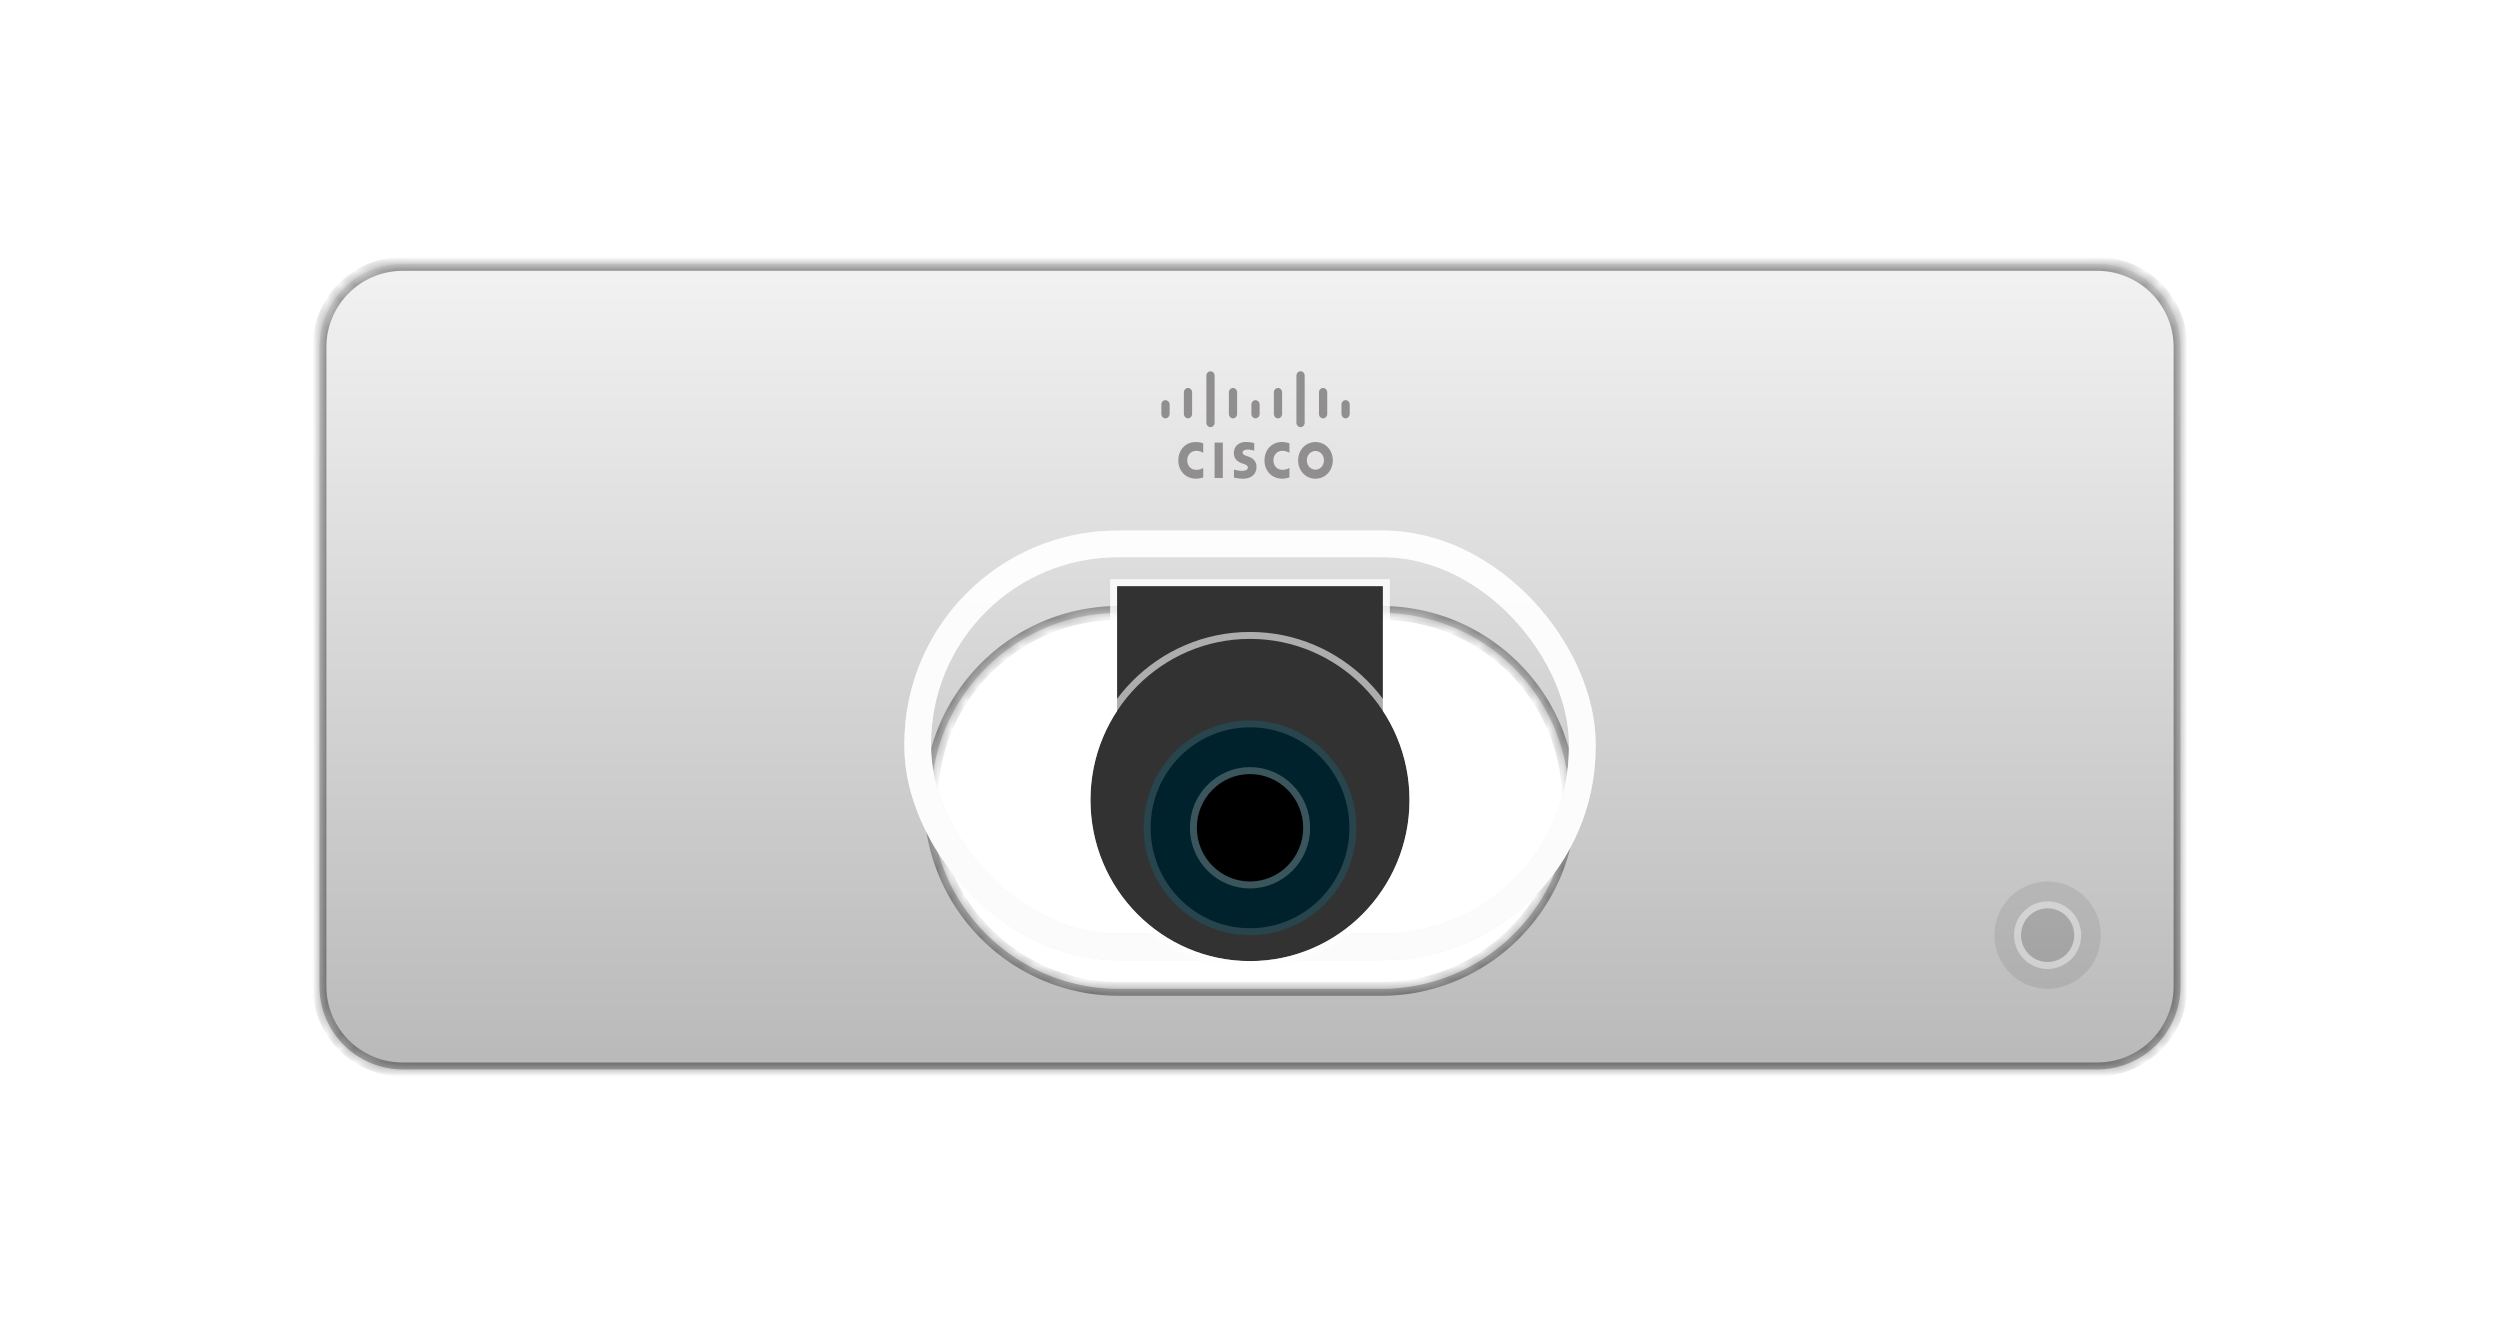 <svg xmlns="http://www.w3.org/2000/svg" width="180" height="96" fill="none" viewBox="0 0 180 96"><g clip-path="url(#a)"><mask id="c" fill="#fff"><path fill-rule="evenodd" d="M29 19a6 6 0 0 0-6 6v46a6 6 0 0 0 6 6h122a6 6 0 0 0 6-6V25a6 6 0 0 0-6-6zm51.563 25.133c-7.475 0-13.534 6.06-13.534 13.534S73.09 71.2 80.563 71.2h18.876c7.474 0 13.533-6.06 13.533-13.533 0-7.475-6.059-13.534-13.533-13.534z" clip-rule="evenodd"/></mask><path fill="url(#b)" fill-rule="evenodd" d="M29 19a6 6 0 0 0-6 6v46a6 6 0 0 0 6 6h122a6 6 0 0 0 6-6V25a6 6 0 0 0-6-6zm51.563 25.133c-7.475 0-13.534 6.06-13.534 13.534S73.09 71.2 80.563 71.2h18.876c7.474 0 13.533-6.06 13.533-13.533 0-7.475-6.059-13.534-13.533-13.534z" clip-rule="evenodd"/><path fill="#000" fill-opacity=".4" d="M23.5 25a5.5 5.5 0 0 1 5.5-5.5v-1a6.5 6.5 0 0 0-6.5 6.5zm0 46V25h-1v46zm5.5 5.5a5.5 5.5 0 0 1-5.5-5.5h-1a6.5 6.5 0 0 0 6.5 6.5zm122 0H29v1h122zm5.5-5.5a5.5 5.5 0 0 1-5.5 5.5v1a6.5 6.5 0 0 0 6.5-6.5zm0-46v46h1V25zm-5.5-5.5a5.5 5.5 0 0 1 5.5 5.5h1a6.5 6.5 0 0 0-6.5-6.5zm-122 0h122v-1H29zm38.53 38.167c0-7.199 5.835-13.034 13.033-13.034v-1c-7.75 0-14.034 6.283-14.034 14.034zM80.562 70.7c-7.198 0-13.034-5.835-13.034-13.033h-1c0 7.75 6.283 14.033 14.034 14.033zm18.876 0H80.563v1h18.876zm13.033-13.033c0 7.198-5.835 13.033-13.033 13.033v1c7.75 0 14.033-6.283 14.033-14.033zM99.439 44.633c7.198 0 13.033 5.835 13.033 13.034h1c0-7.75-6.283-14.034-14.033-14.034zm-18.876 0h18.876v-1H80.563z" mask="url(#c)"/><path fill="#323232" fill-rule="evenodd" d="M80.428 42.2H99.57v17.4H80.428z" clip-rule="evenodd"/><path stroke="#fff" stroke-opacity=".8" stroke-width=".5" d="M99.82 41.95v17.9H80.178v-17.9z"/><g stroke-width="1.92" filter="url(#d)"><rect width="47.851" height="29.013" x="66.075" y="43.16" stroke="url(#e)" rx="14.4"/><rect width="47.851" height="29.013" x="66.075" y="43.16" stroke="#fff" stroke-opacity=".8" rx="14.4"/></g><g filter="url(#f)"><ellipse cx="89.999" cy="59.6" fill="#323232" rx="11.486" ry="11.6"/><path stroke="#fff" stroke-opacity=".6" stroke-width=".5" d="M89.999 47.75c6.484 0 11.736 5.308 11.736 11.85s-5.252 11.85-11.736 11.85-11.735-5.308-11.735-11.85 5.252-11.85 11.735-11.85Z"/></g><ellipse cx="90.001" cy="59.6" fill="#00222C" rx="7.657" ry="7.733"/><path stroke="#fff" stroke-opacity=".16" stroke-width=".5" d="M90.001 52.117c4.088 0 7.407 3.348 7.407 7.483s-3.319 7.483-7.407 7.483c-4.089 0-7.407-3.348-7.407-7.483s3.319-7.483 7.407-7.483Z"/><ellipse cx="90" cy="59.6" fill="#000" rx="3.829" ry="3.867"/><path stroke="#fff" stroke-opacity=".231" stroke-width=".5" d="M90 55.483c2.255 0 4.079 1.846 4.08 4.117 0 2.27-1.825 4.117-4.08 4.117s-4.078-1.846-4.078-4.117 1.824-4.116 4.078-4.117Z"/><ellipse cx="147.428" cy="67.334" fill="#000" fill-opacity=".08" rx="3.829" ry="3.867"/><ellipse cx="147.428" cy="67.333" fill="#000" fill-opacity=".08" rx="1.914" ry="1.933"/><path stroke="#fff" stroke-opacity=".4" stroke-width=".5" d="M147.428 65.15c1.197 0 2.164.98 2.164 2.183a2.173 2.173 0 0 1-2.164 2.183 2.173 2.173 0 0 1-2.164-2.183c0-1.203.966-2.183 2.164-2.183Z"/><path fill="#908E8E" fill-rule="evenodd" d="M87.451 34.418h.593v-2.551h-.593zm5.387-1.818c-.021-.008-.214-.14-.5-.14-.386 0-.65.294-.65.688 0 .38.257.68.65.68a.96.96 0 0 0 .5-.138v.68a1.5 1.5 0 0 1-.543.093c-.664 0-1.25-.503-1.25-1.315 0-.765.529-1.322 1.25-1.322.279 0 .486.07.543.093zm-6.205 0c-.021-.008-.214-.14-.5-.14-.386 0-.65.294-.65.689 0 .378.257.68.65.68a.96.96 0 0 0 .5-.14v.681c-.071.031-.271.093-.536.093-.671 0-1.257-.503-1.257-1.314 0-.766.529-1.322 1.257-1.322.28 0 .486.07.536.092zm8.075-.129c-.35 0-.614.31-.614.673 0 .371.264.672.614.672.357 0 .615-.301.615-.672 0-.363-.258-.673-.615-.673m1.252.673c0 .727-.521 1.322-1.25 1.322-.722 0-1.243-.595-1.243-1.322s.521-1.314 1.243-1.314c.729 0 1.25.587 1.25 1.314m-5.658-.695c-.007 0-.257-.077-.464-.077-.243 0-.371.085-.371.208 0 .155.178.21.278.24l.157.062c.393.131.565.417.565.727 0 .641-.515.858-.972.858-.321 0-.614-.07-.65-.078v-.58c.057.016.307.093.564.093.3 0 .436-.092.436-.24 0-.123-.121-.2-.271-.247-.029-.015-.086-.03-.122-.046-.335-.116-.614-.325-.614-.75 0-.471.336-.796.886-.796.285 0 .557.077.578.085zm-6.09-3.318a.313.313 0 0 0-.3-.317c-.164 0-.293.139-.293.317v.665c0 .178.129.324.293.324.157 0 .3-.146.3-.324zm1.62-.88c0-.17-.136-.317-.3-.317-.158 0-.294.147-.294.317v1.546c0 .178.136.325.293.325.164 0 .3-.147.3-.325zm1.62-1.2a.31.31 0 0 0-.3-.318c-.157 0-.293.14-.293.317v3.387c0 .17.136.316.293.316.165 0 .3-.146.3-.316zm1.62 1.2c0-.17-.136-.317-.293-.317-.165 0-.3.147-.3.317v1.546c0 .178.135.325.3.325.157 0 .293-.147.293-.325zm1.62.88a.31.31 0 0 0-.3-.317c-.157 0-.292.139-.292.317v.665c0 .178.135.324.293.324.164 0 .3-.146.3-.324zm1.62-.88c0-.17-.136-.317-.3-.317-.157 0-.293.147-.293.317v1.546c0 .178.136.325.293.325.164 0 .3-.147.3-.325zm1.623-1.2c0-.178-.13-.318-.293-.318-.165 0-.3.14-.3.317v3.387c0 .17.135.316.3.316s.293-.146.293-.316zm1.625 1.2c0-.17-.136-.317-.3-.317-.165 0-.293.147-.293.317v1.546c0 .178.128.325.293.325s.3-.147.3-.325zm1.619.88c0-.178-.136-.317-.293-.317-.165 0-.3.139-.3.317v.665c0 .178.135.324.3.324.157 0 .293-.146.293-.324z" clip-rule="evenodd"/></g><defs><linearGradient id="b" x1="157" x2="157" y1="77" y2="19" gradientUnits="userSpaceOnUse"><stop stop-color="#B9B9B9"/><stop offset="1" stop-color="#F2F2F2"/></linearGradient><linearGradient id="e" x1="65.115" x2="65.115" y1="42.2" y2="73.133" gradientUnits="userSpaceOnUse"><stop stop-color="#F4F4F4"/><stop offset="1" stop-color="#EBEBEB"/></linearGradient><filter id="d" width="49.772" height="30.933" x="65.115" y="42.2" color-interpolation-filters="sRGB" filterUnits="userSpaceOnUse"><feFlood flood-opacity="0" result="BackgroundImageFix"/><feBlend in="SourceGraphic" in2="BackgroundImageFix" result="shape"/><feColorMatrix in="SourceAlpha" result="hardAlpha" values="0 0 0 0 0 0 0 0 0 0 0 0 0 0 0 0 0 0 127 0"/><feOffset dy="-4"/><feComposite in2="hardAlpha" k2="-1" k3="1" operator="arithmetic"/><feColorMatrix values="0 0 0 0 0 0 0 0 0 0 0 0 0 0 0 0 0 0 0.5 0"/><feBlend in2="shape" result="effect1_innerShadow_23745_11698"/></filter><filter id="f" width="23.971" height="26.2" x="78.014" y="45.5" color-interpolation-filters="sRGB" filterUnits="userSpaceOnUse"><feFlood flood-opacity="0" result="BackgroundImageFix"/><feColorMatrix in="SourceAlpha" result="hardAlpha" values="0 0 0 0 0 0 0 0 0 0 0 0 0 0 0 0 0 0 127 0"/><feOffset dy="-2"/><feColorMatrix values="0 0 0 0 1 0 0 0 0 1 0 0 0 0 1 0 0 0 0.8 0"/><feBlend in2="BackgroundImageFix" result="effect1_dropShadow_23745_11698"/><feBlend in="SourceGraphic" in2="effect1_dropShadow_23745_11698" result="shape"/></filter><clipPath id="a"><path fill="#fff" d="M0 0h180v96H0z"/></clipPath></defs></svg>